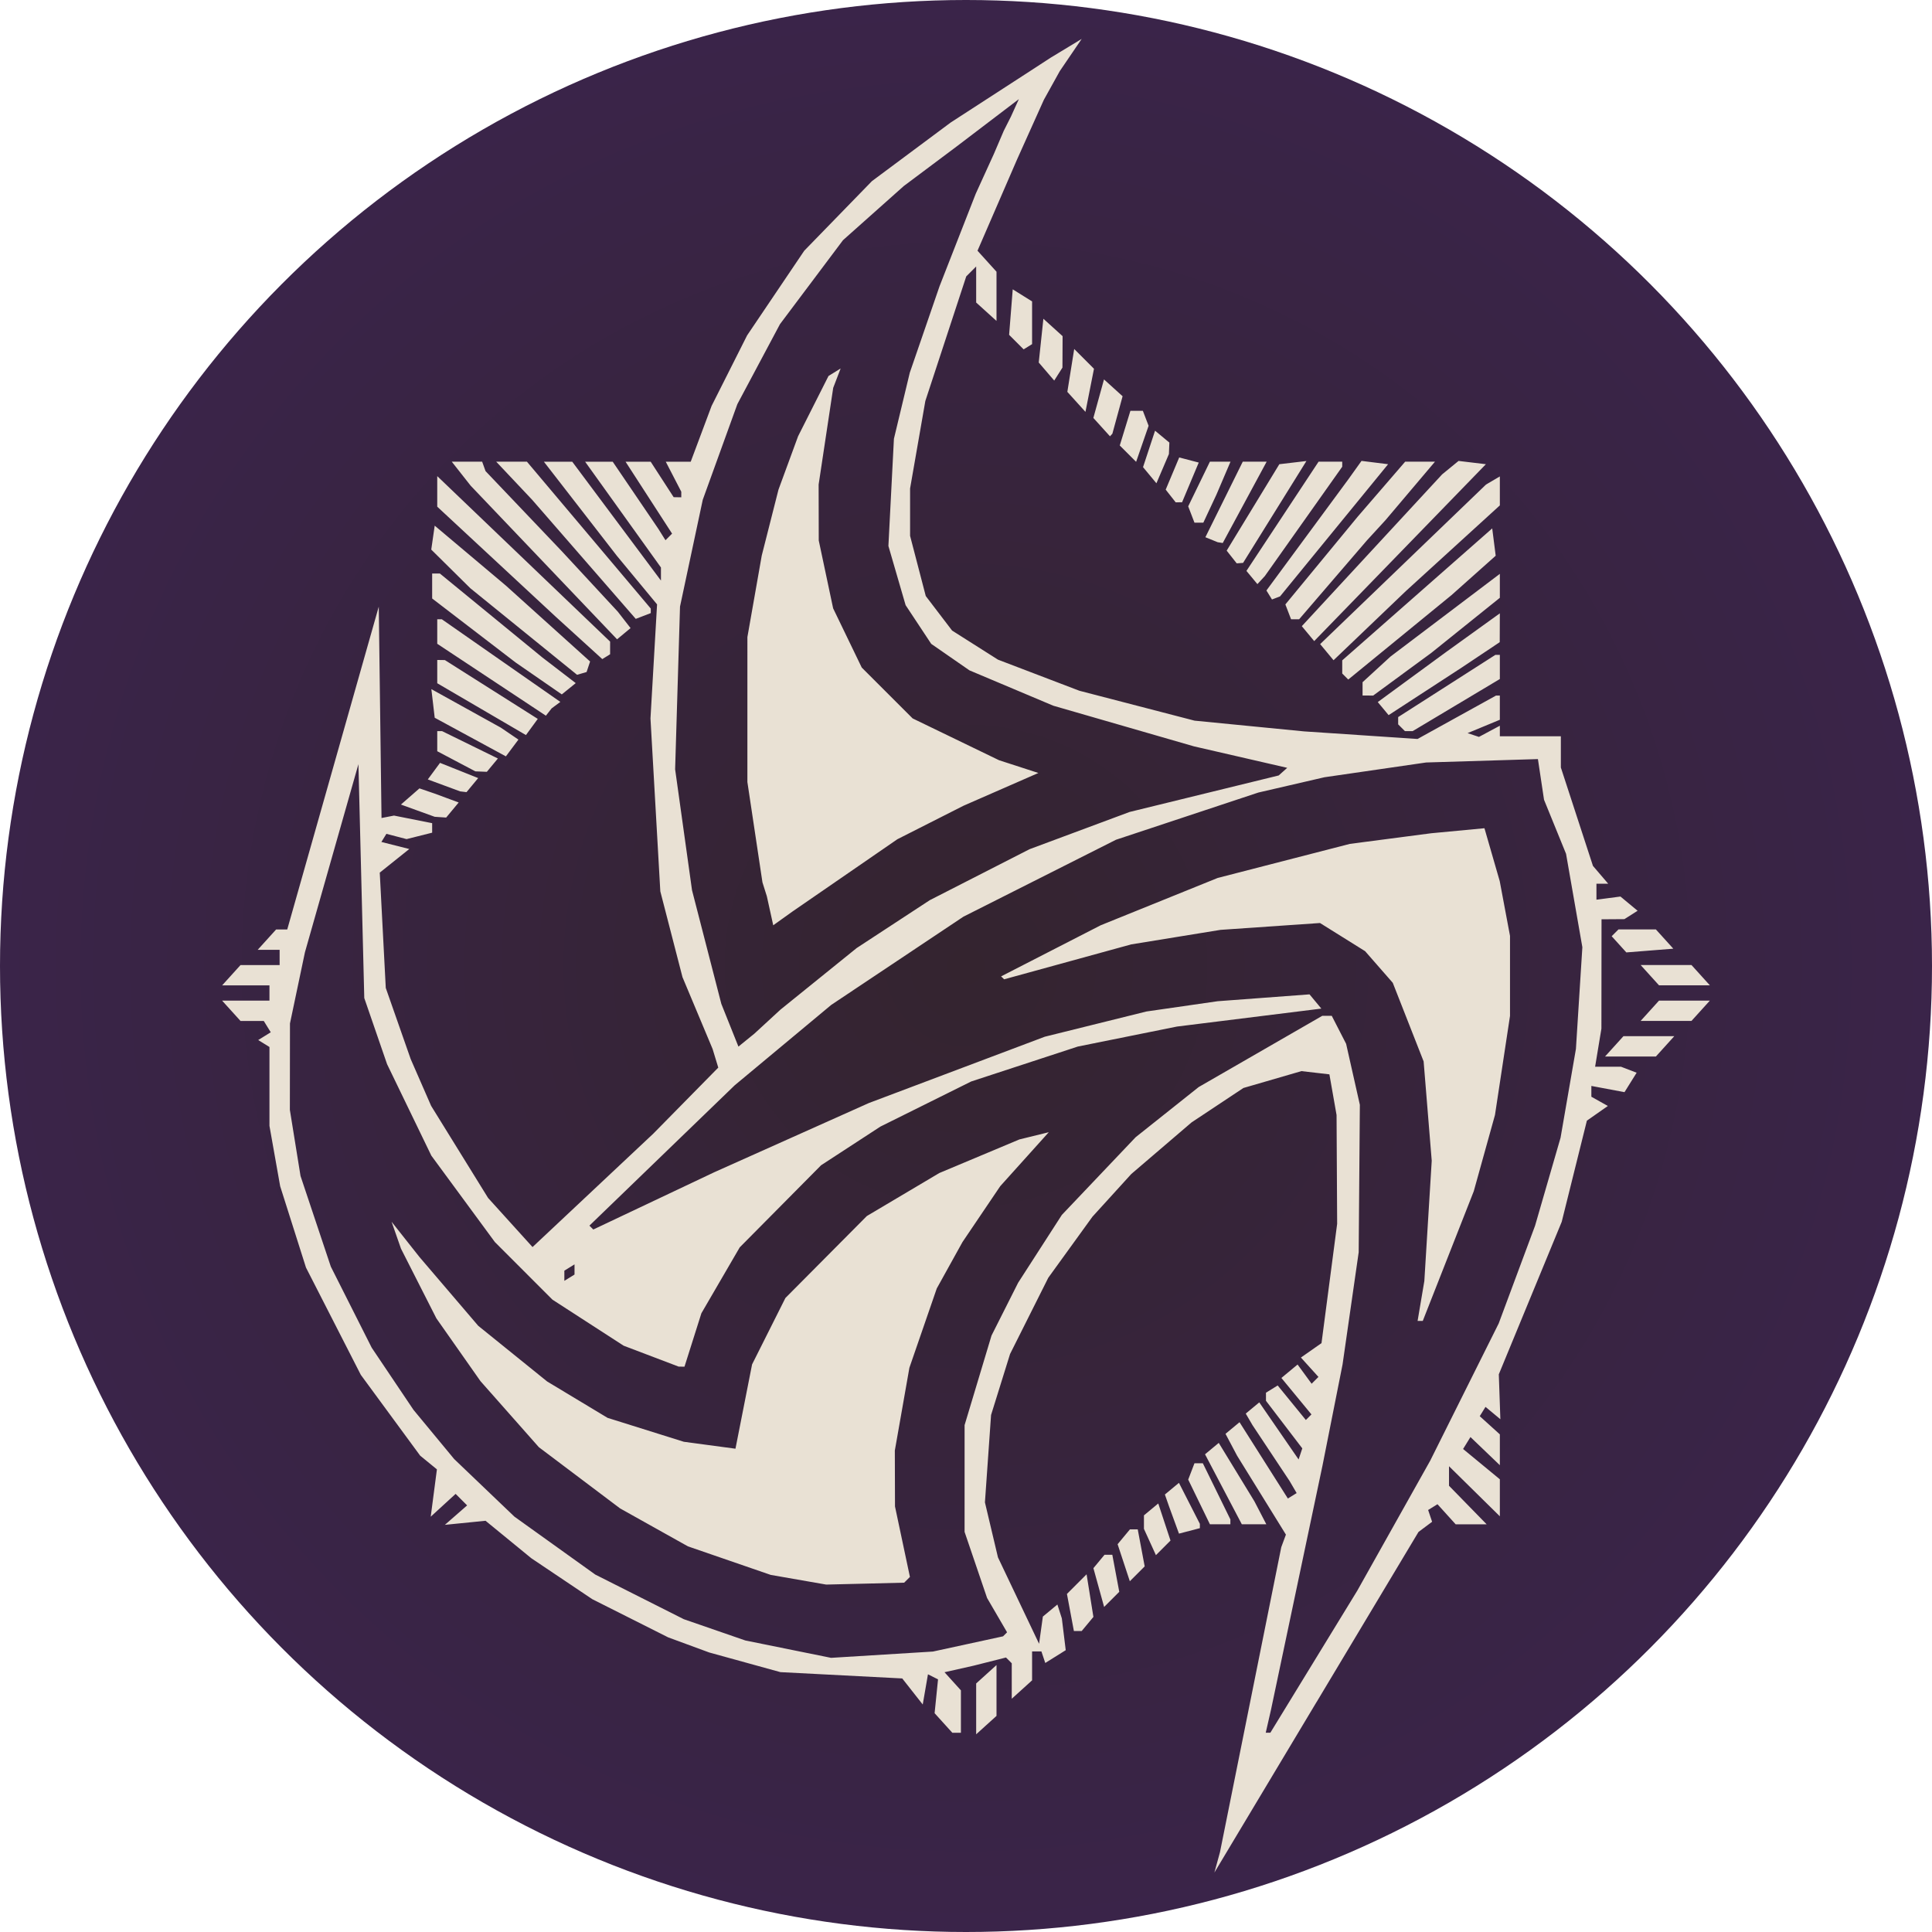 <svg viewBox="0 0 1024 1024" height="1024" width="1024" id="svg833" version="1.1" xmlns:xlink="http://www.w3.org/1999/xlink" xmlns="http://www.w3.org/2000/svg">
  <defs id="defs837">
    <linearGradient id="linearGradient862">
      <stop id="stop858" offset="0" style="stop-color:#34242f;stop-opacity:1"></stop>
      <stop id="stop860" offset="1" style="stop-color:#3a2449;stop-opacity:1"></stop>
    </linearGradient>
    <radialGradient gradientTransform="translate(-4.4144922e-5,-5.695625e-5)" r="512" fy="512" fx="512" cy="512" cx="512" gradientUnits="userSpaceOnUse" id="radialGradient928" xlink:href="#linearGradient862"></radialGradient>
  </defs>
  
  <g style="display:inline" id="layer1">
    <circle r="512" cy="512" cx="512" id="path856" style="opacity:1;fill:url(#radialGradient928);fill-opacity:1;fill-rule:evenodd;stroke:none;stroke-width:1.519;stroke-miterlimit:4;stroke-dasharray:none"></circle>
    <path id="path2769" d="m 697.744,902.21 -54.083,90.274 1.472,-5.389 1.473,-5.389 16.248,-80.842 16.248,-80.842 1.231,-3.321 1.231,-3.321 -12.948,-20.932 -12.948,-20.932 -3.061,-5.78 -3.062,-5.78 3.713,-3.082 3.713,-3.082 12.809,20.22 12.809,20.22 2.328,-1.439 2.328,-1.439 -1.86,-3.182 -1.861,-3.182 -9.84,-14.821 -9.84,-14.821 -1.787,-3.063 -1.787,-3.063 3.583,-2.973 3.583,-2.973 10.422,15.133 10.422,15.133 0.98,-2.941 0.98,-2.941 -9.626,-12.606 -9.625,-12.606 v -2.148 -2.148 l 3.102,-1.917 3.102,-1.917 7.469,9.152 7.469,9.152 1.48,-1.48 1.48,-1.48 -7.965,-9.663 -7.965,-9.663 4.289,-3.559 4.289,-3.559 3.723,5.091 3.723,5.091 1.808,-1.808 1.808,-1.808 -4.646,-5.133 -4.646,-5.133 5.458,-3.823 5.458,-3.823 4.145,-31.619 4.145,-31.619 -0.156,-28.83 -0.156,-28.83 -1.898,-10.779 -1.898,-10.779 -7.41,-0.856 -7.41,-0.856 -15.377,4.47 -15.378,4.47 -13.737,9.118 -13.737,9.118 -15.991,13.689 -15.991,13.689 -10.281,11.305 -10.281,11.305 -11.696,16.168 -11.696,16.168 -10.136,20.211 -10.136,20.211 -5.033,16.168 -5.033,16.168 -1.625,23.152 -1.625,23.152 3.451,14.574 3.451,14.574 10.899,22.905 10.899,22.905 1.002,-7.213 1.002,-7.213 3.85,-3.195 3.85,-3.195 1.179,3.672 1.179,3.672 1.033,8.431 1.033,8.431 -5.426,3.389 -5.426,3.389 -1.02,-3.062 -1.021,-3.062 h -2.47 -2.47 v 7.667 7.667 l -5.389,4.877 -5.389,4.877 v -9.4 -9.4 l -1.529,-1.529 -1.529,-1.529 -8.576,2.166 -8.576,2.166 -7.713,1.736 -7.713,1.736 4.344,4.801 4.345,4.801 v 11.24 11.24 h -2.277 -2.277 l -4.694,-5.186 -4.694,-5.186 0.908,-8.961 0.908,-8.961 -2.668,-1.347 -2.668,-1.347 -1.386,8.003 -1.386,8.003 -5.43,-6.904 -5.431,-6.904 -32.283,-1.672 -32.283,-1.672 -18.863,-5.206 -18.863,-5.206 -10.885,-4.006 -10.885,-4.007 -20.105,-10.117 -20.105,-10.117 -16.168,-10.858 -16.168,-10.858 -12.126,-9.927 -12.126,-9.927 -10.779,1.082 -10.779,1.082 5.899,-5.156 5.899,-5.156 -3.051,-3.051 -3.05,-3.051 -6.598,6.044 -6.597,6.044 1.641,-12.542 1.641,-12.542 -4.435,-3.626 -4.435,-3.626 -15.733,-21.423 -15.734,-21.423 -14.529,-28.43 -14.529,-28.43 -6.841,-21.558 -6.841,-21.558 -2.838,-15.99 -2.837,-15.99 v -20.904 -20.904 l -2.983,-1.843 -2.982,-1.843 3.328,-2.057 3.327,-2.057 -1.852,-2.996 -1.852,-2.996 h -6.16 -6.16 l -4.877,-5.389 -4.877,-5.389 h 12.544 12.544 v -4.042 -4.042 h -12.544 -12.544 l 4.877,-5.389 4.877,-5.389 h 10.361 10.361 v -4.042 -4.042 h -5.807 -5.807 l 4.877,-5.389 4.877,-5.389 2.951,-0.005 2.951,-0.005 24.253,-85.552 24.253,-85.552 0.729,56.021 0.729,56.021 3.313,-0.645 3.313,-0.645 10.105,2.009 10.105,2.009 v 2.521 2.521 l -6.78,1.702 -6.78,1.702 -5.343,-1.397 -5.344,-1.397 -1.331,2.154 -1.331,2.154 7.392,1.869 7.392,1.869 -7.823,6.259 -7.823,6.259 1.593,30.559 1.593,30.559 6.609,18.863 6.609,18.863 5.412,12.39 5.412,12.39 15.099,24.409 15.099,24.409 11.775,13.006 11.775,13.006 32.008,-30.061 32.008,-30.061 17.215,-17.498 17.215,-17.498 -1.506,-4.941 -1.507,-4.941 -7.978,-19.029 -7.978,-19.029 -5.876,-22.739 -5.876,-22.739 -2.608,-45.811 -2.608,-45.811 1.745,-30.236 1.746,-30.236 -10.659,-12.88 -10.659,-12.881 -19.331,-24.927 -19.331,-24.926 h 7.515 7.515 l 23.504,31.494 23.504,31.494 v -3.466 -3.466 l -20.089,-28.028 -20.089,-28.028 h 7.31 7.311 l 12.105,17.814 12.105,17.814 1.874,2.992 1.875,2.992 1.749,-1.75 1.75,-1.75 -12.328,-19.057 -12.328,-19.057 h 6.658 6.658 l 6.088,9.398 6.088,9.398 2.021,0.033 2.021,0.033 v -1.481 -1.481 l -4.111,-7.95 -4.111,-7.95 h 6.612 6.612 l 5.534,-14.791 5.534,-14.791 9.409,-18.685 9.409,-18.685 15.144,-22.44 15.144,-22.44 17.938,-18.445 17.938,-18.445 41.768,-31.083 42.331,-27.429 10.664,-6.931 16.406,-9.93 -11.607,17.064 -8.426,15.184 -14.165,31.511 -21.02,48.505 5.035,5.563 5.035,5.563 v 13.044 13.044 l -5.389,-4.877 -5.389,-4.877 v -9.553 -9.553 l -2.631,2.631 -2.631,2.631 -10.842,33.018 -10.842,33.018 -4.042,23.179 -4.042,23.179 v 12.555 12.555 l 4.156,15.956 4.156,15.956 6.976,9.146 6.976,9.146 12.164,7.714 12.164,7.714 21.578,8.24 21.578,8.24 30.514,7.923 30.514,7.923 29.032,2.845 29.032,2.845 30.058,2.01 30.058,2.01 20.799,-11.5 20.799,-11.5 h 1.016 1.016 v 6.41 6.41 l -8.548,3.541 -8.548,3.541 3.009,1.003 3.009,1.003 5.539,-2.964 5.539,-2.964 v 2.79 2.79 h 16.168 16.168 v 8.278 8.278 l 8.507,26.08 8.507,26.08 4.037,4.716 4.037,4.716 h -3.112 -3.112 v 4.235 4.235 l 6.362,-0.834 6.362,-0.834 4.544,3.771 4.544,3.771 -3.496,2.218 -3.496,2.218 -6.063,0.041 -6.063,0.041 -0.03,28.968 -0.03,28.968 -1.67,10.105 -1.67,10.105 h 6.869 6.869 l 4.136,1.587 4.136,1.587 -3.216,5.15 -3.216,5.15 -8.783,-1.648 -8.783,-1.648 v 2.861 2.861 l 4.371,2.446 4.37,2.446 -5.556,3.891 -5.556,3.892 -6.67,26.807 -6.67,26.807 -16.672,40.421 -16.673,40.421 0.413,11.897 0.413,11.897 -3.94,-3.27 -3.94,-3.27 -1.524,2.465 -1.524,2.465 5.326,4.82 5.326,4.82 v 8.171 8.171 l -7.789,-7.462 -7.789,-7.462 -1.956,3.164 -1.956,3.164 9.744,8.032 9.744,8.032 v 9.808 9.808 l -13.474,-13.271 -13.474,-13.271 v 5.175 5.175 l 9.979,10.219 9.978,10.219 h -8.213 -8.214 l -4.82,-5.326 -4.82,-5.326 -2.477,1.531 -2.477,1.531 1.052,3.121 1.053,3.121 -3.608,2.695 -3.607,2.695 -54.083,90.274 z m -25.643,16.168 h 1.214 l 23.046,-37.662 23.046,-37.662 19.311,-34.422 19.31,-34.422 18.157,-36.379 18.157,-36.379 9.635,-25.893 9.636,-25.893 6.759,-23.324 6.759,-23.324 4.073,-23.541 4.072,-23.541 1.704,-26.947 1.704,-26.947 -4.322,-24.748 -4.322,-24.748 -5.836,-14.326 -5.836,-14.326 -1.618,-10.779 -1.618,-10.779 -29.63,0.903 -29.63,0.903 -26.947,3.913 -26.947,3.913 -17.516,4.053 -17.516,4.053 -37.726,12.51 -37.726,12.51 -40.437,20.389 -40.437,20.389 -35.015,23.372 -35.016,23.372 -25.6,21.318 -25.6,21.318 -38.492,37.182 -38.492,37.182 1.027,1.027 1.026,1.027 32.077,-15.185 32.076,-15.185 40.945,-18.329 40.945,-18.329 46.634,-17.579 46.633,-17.579 26.947,-6.687 26.947,-6.687 18.863,-2.719 18.863,-2.719 24.346,-1.818 24.346,-1.818 3.13,3.772 3.13,3.772 -38.255,4.759 -38.255,4.759 -26.277,5.297 -26.277,5.297 -28.257,9.256 -28.257,9.256 -24.062,11.956 -24.062,11.956 -15.72,10.246 -15.72,10.246 -21.558,21.757 -21.558,21.757 -10.163,17.469 -10.163,17.469 -4.477,14.147 -4.477,14.147 -1.529,-10e-4 -1.529,-10e-4 -14.595,-5.547 -14.596,-5.547 -18.872,-12.208 -18.872,-12.208 -15.249,-15.254 -15.249,-15.254 -16.843,-22.905 -16.843,-22.905 -11.735,-24.253 -11.735,-24.253 -6.039,-17.516 -6.039,-17.516 -1.55,-61.979 -1.551,-61.979 -14.176,49.853 -14.175,49.853 -3.967,18.863 -3.967,18.863 -0.027,22.905 -0.027,22.905 2.825,17.516 2.825,17.516 8.031,24.024 8.031,24.024 10.833,21.484 10.833,21.484 11.072,16.47 11.072,16.47 10.787,13.041 10.787,13.041 15.956,15.254 15.956,15.254 21.425,15.351 21.425,15.351 23.472,11.832 23.472,11.832 16.296,5.635 16.296,5.635 22.728,4.605 22.728,4.605 26.996,-1.668 26.996,-1.668 18.579,-4.033 18.58,-4.033 1.067,-1.067 1.067,-1.067 -5.3,-9.098 -5.299,-9.098 -5.961,-17.516 -5.961,-17.516 V 783.642 755.347 l 7.134,-23.734 7.134,-23.734 7.052,-13.993 7.052,-13.993 11.591,-17.985 11.591,-17.985 19.551,-20.582 19.55,-20.582 16.714,-13.299 16.714,-13.299 32.738,-18.871 32.737,-18.871 h 2.527 2.527 l 3.804,7.411 3.804,7.411 3.64,16.168 3.64,16.168 -0.31,39.074 -0.31,39.074 -4.275,29.737 -4.276,29.737 -5.328,26.852 -5.328,26.852 -13.64,64.674 -13.64,64.674 -1.387,6.063 -1.387,6.063 h 1.214 z m -213.536,-79.018 -20.67,0.497 -14.694,-2.564 -14.694,-2.564 -21.943,-7.564 -21.944,-7.564 -17.967,-10.048 -17.967,-10.048 -21.533,-16.225 -21.533,-16.225 -15.484,-17.515 -15.485,-17.515 -11.68,-16.634 -11.68,-16.634 -9.372,-18.455 -9.372,-18.455 -2.5,-7.145 -2.5,-7.145 7.384,9.337 7.384,9.337 15.581,18.237 15.581,18.237 18.258,14.751 18.258,14.751 16.014,9.643 16.014,9.643 20.211,6.338 20.211,6.338 13.685,1.839 13.685,1.839 4.401,-22.337 4.401,-22.337 8.831,-17.6 8.831,-17.6 21.588,-21.727 21.588,-21.727 19.203,-11.393 19.203,-11.393 21.218,-8.903 21.218,-8.903 7.793,-1.915 7.793,-1.915 -12.86,14.295 -12.86,14.295 -10.015,14.821 -10.015,14.821 -6.81,12.288 -6.81,12.288 -7.254,21.016 -7.254,21.016 -3.861,21.938 -3.861,21.938 0.043,14.821 0.043,14.821 3.957,18.677 3.957,18.677 -1.523,1.523 -1.523,1.523 z M 752.731,700.105 h -1.372 l 1.786,-10.571 1.786,-10.571 1.959,-31.871 1.958,-31.871 -2.147,-26.327 -2.147,-26.327 -8.178,-20.831 -8.178,-20.831 -7.329,-8.381 -7.329,-8.381 -11.954,-7.465 -11.955,-7.465 -26.364,1.816 -26.364,1.816 -23.66,3.848 -23.66,3.848 -33.684,9.255 -33.684,9.255 -0.805,-0.777 -0.805,-0.777 26.405,-13.545 26.405,-13.545 30.989,-12.536 30.989,-12.536 35.032,-9.029 35.032,-9.029 21.558,-2.817 21.558,-2.817 14.11,-1.333 14.11,-1.333 4.047,14.016 4.047,14.016 2.727,14.515 2.727,14.515 v 21.208 21.208 l -3.984,26.256 -3.984,26.256 -5.623,20.211 -5.623,20.211 -13.51,34.358 -13.51,34.358 z m -450.919,-22.905 2.695,-1.665 v -2.695 -2.695 l -2.695,1.665 -2.695,1.665 v 2.695 2.695 z m 93.794,-125.914 4.23,-3.434 6.904,-6.357 6.904,-6.357 20.211,-16.332 20.211,-16.332 19.363,-12.678 19.363,-12.678 26.448,-13.513 26.448,-13.513 26.512,-9.865 26.512,-9.865 39.509,-9.673 39.509,-9.673 2.263,-2.023 2.263,-2.023 -24.729,-5.694 -24.729,-5.694 -37.271,-10.769 -37.271,-10.769 -22.21,-9.367 -22.209,-9.367 -10.135,-7.023 -10.135,-7.023 -6.786,-10.255 -6.786,-10.254 -4.561,-15.69 -4.561,-15.69 1.463,-28.405 1.462,-28.405 4.204,-17.516 4.204,-17.516 7.883,-22.905 7.883,-22.905 9.59,-24.512 9.59,-24.512 9.617,-21.104 5.264,-12.313 3.809,-7.548 4.169,-9.194 -33.047,25.144 -27.945,20.92 -16.102,14.342 -16.102,14.342 -16.705,22.258 -16.705,22.258 -11.296,21.2 -11.296,21.2 -9.171,25.349 -9.171,25.349 -6.026,28.295 -6.025,28.295 -1.296,43.116 -1.296,43.116 4.477,32.051 4.477,32.051 7.766,30.118 7.766,30.118 4.532,11.328 4.533,11.328 z m 19.279,-64.487 -5.054,3.621 -1.687,-7.663 -1.687,-7.663 -1.172,-3.719 -1.172,-3.719 -3.992,-26.579 -3.992,-26.579 0.003,-38.418 0.003,-38.418 3.803,-21.606 3.802,-21.606 4.435,-17.468 4.435,-17.468 5.198,-14.155 5.198,-14.155 8.059,-15.965 8.059,-15.965 3.213,-1.986 3.213,-1.986 -1.968,5.128 -1.968,5.128 -3.864,25.63 -3.863,25.63 0.032,14.821 0.032,14.821 3.811,17.984 3.811,17.984 7.585,15.7 7.585,15.7 13.483,13.474 13.483,13.474 22.905,11.082 22.905,11.082 10.418,3.378 10.417,3.378 -19.849,8.684 -19.849,8.684 -17.516,8.872 -17.516,8.873 -27.841,19.184 -27.841,19.184 -5.054,3.621 z m 107.895,427.537 -5.389,4.877 v -13.474 -13.474 l 5.389,-4.877 5.389,-4.877 v 13.474 13.474 z m 48.475,-49.853 h -2.065 l -1.845,-9.833 -1.845,-9.833 5.207,-5.207 5.208,-5.207 1.807,11.299 1.807,11.299 -3.105,3.741 -3.105,3.741 z m 17.964,-16.779 -4.012,4.012 -2.838,-10.28 -2.838,-10.28 2.944,-3.547 2.944,-3.547 h 2.065 2.065 l 1.841,9.815 1.841,9.815 z m 13.55,-13.55 -3.936,3.936 -3.239,-9.813 -3.239,-9.813 3.268,-3.938 3.268,-3.938 h 2.065 2.065 l 1.841,9.815 1.841,9.815 z m 13.757,-13.758 -3.865,3.865 -3.173,-6.963 -3.173,-6.963 v -3.585 -3.585 l 3.793,-3.148 3.793,-3.148 3.245,9.831 3.245,9.831 z m 13.895,-8.989 -5.537,1.448 -2.627,-7.197 -2.627,-7.197 -1.107,-3.171 -1.107,-3.171 3.725,-3.092 3.725,-3.092 5.546,10.871 5.546,10.871 v 1.14 1.14 z m 16.281,-3.514 h -5.425 l -5.752,-11.84 -5.752,-11.84 1.661,-4.328 1.661,-4.328 h 2.218 2.218 l 7.298,14.881 7.298,14.881 v 1.288 1.288 z m 17.98,0 h -6.498 l -9.747,-18.548 -9.747,-18.548 3.636,-3.017 3.636,-3.017 9.463,15.503 9.463,15.503 3.146,6.063 3.146,6.063 z m 199.494,-247.916 h -13.474 l 4.877,-5.389 4.877,-5.389 h 13.474 13.474 l -4.877,5.389 -4.877,5.389 z m 18.863,-18.863 h -13.474 l 4.877,-5.389 4.877,-5.389 h 13.474 13.474 l -4.877,5.389 -4.877,5.389 z m 9.755,-18.863 h -13.474 l -4.877,-5.389 -4.877,-5.389 h 13.474 13.474 l 4.877,5.389 4.877,5.389 z m -18.353,-18.441 -12.45,0.99 -3.885,-4.293 -3.885,-4.293 1.803,-1.802 1.802,-1.802 h 9.912 9.912 l 4.62,5.105 4.62,5.105 z m -641.001,-70.69 -3.039,-0.205 -8.953,-3.243 -8.953,-3.243 4.911,-4.285 4.911,-4.285 4.042,1.383 4.042,1.383 6.356,2.352 6.356,2.353 -3.317,3.997 -3.318,3.997 -3.038,-0.205 z m 12.126,-13.474 -1.691,-0.205 -8.564,-3.163 -8.565,-3.163 3.235,-4.392 3.235,-4.392 10.113,4.034 10.113,4.034 -3.093,3.727 -3.093,3.727 -1.691,-0.205 z m 9.432,-10.693 -3.039,-0.119 -10.105,-5.335 -10.105,-5.335 v -5.325 -5.325 h 1.288 1.288 l 14.784,7.251 14.784,7.251 -2.928,3.528 -2.928,3.528 z m 16.452,-12.51 -3.323,4.444 -18.863,-10.236 -18.863,-10.236 -0.887,-7.58 -0.887,-7.58 18.402,10.202 18.402,10.202 4.67,3.17 4.67,3.17 z m 10.443,-11.13 -3.136,4.288 -23.504,-13.735 -23.504,-13.735 v -6.171 -6.171 l 2.021,0.03 2.021,0.03 24.619,15.588 24.619,15.588 z m 464.794,2.202 h -2.04 l -1.796,-1.796 -1.797,-1.796 v -1.933 -1.933 l 25.758,-16.481 25.758,-16.481 h 1.189 1.189 v 6.398 6.398 l -23.111,13.812 -23.111,13.812 z m -455.83,-10.123 -1.523,1.941 -28.793,-19.057 -28.793,-19.057 v -6.494 -6.494 h 1.222 1.222 l 31.399,21.897 31.399,21.897 -2.305,1.713 -2.305,1.713 z m 464.509,-10.967 -19.372,12.609 -2.874,-3.463 -2.874,-3.463 18.203,-13.332 18.203,-13.332 14.147,-10.183 14.147,-10.183 -0.032,7.64 -0.032,7.64 -10.072,6.73 -10.072,6.73 -19.372,12.609 z m -453.905,-1.369 -3.692,2.991 -12.236,-8.456 -12.237,-8.456 -22.121,-16.963 -22.122,-16.963 v -6.616 -6.616 h 2.046 2.046 l 27.139,22.232 27.139,22.232 8.865,6.812 8.865,6.812 z m 423.539,3.595 h -2.81 v -3.538 -3.538 l 7.411,-6.804 7.411,-6.804 28.968,-21.91 28.968,-21.91 v 6.349 6.349 l -18.189,14.617 -18.189,14.617 -15.38,11.287 -15.38,11.287 z m 16.976,-30.864 -27.372,22.38 -1.597,-1.597 -1.597,-1.597 v -3.486 -3.486 l 39.747,-34.97 39.747,-34.97 0.923,7.242 0.923,7.242 -11.702,10.431 -11.702,10.431 z m -433.597,19.134 -2.526,0.733 -28.295,-22.947 -28.295,-22.947 -10.344,-10.234 -10.345,-10.234 0.913,-6.343 0.913,-6.343 18.863,15.883 18.863,15.883 22.319,20.118 22.319,20.118 -0.93,2.789 -0.93,2.789 z m 12.919,-8.867 -2.07,1.279 -12.339,-11.226 -12.339,-11.226 -31.401,-29.164 -31.401,-29.164 v -8.101 -8.101 l 45.811,43.855 45.811,43.855 v 3.356 3.356 z m 404.652,-16.429 -19.145,18.313 -3.549,-4.276 -3.549,-4.276 43.955,-42.283 43.955,-42.283 3.665,-2.155 3.665,-2.155 v 7.679 7.679 l -24.926,22.723 -24.926,22.723 z m -395.313,4.247 -3.576,2.968 -38.813,-40.721 -38.813,-40.721 -4.998,-6.353 -4.997,-6.353 h 8.055 8.055 l 0.898,2.502 0.898,2.502 20.211,21.23 20.211,21.23 14.833,16.015 14.833,16.015 3.39,4.358 3.389,4.358 z m 411.414,-42.958 -45.501,46.875 -3.281,-3.953 -3.28,-3.953 37.184,-40.227 37.185,-40.227 4.353,-3.563 4.353,-3.563 7.245,0.868 7.245,0.868 z m -401.105,33.571 -3.98,1.527 -27.456,-31.555 -27.456,-31.555 -9.532,-10.105 -9.532,-10.105 h 8.145 8.145 l 32.823,38.933 32.823,38.933 v 1.199 1.199 z m 345.482,1.744 h -2.135 l -1.51,-3.936 -1.511,-3.936 19.149,-23.234 19.149,-23.234 12.603,-14.598 12.603,-14.598 h 7.897 7.898 l -13.112,15.495 -13.112,15.495 -4.943,5.389 -4.943,5.389 -17.949,20.884 -17.949,20.884 z m -10.114,-11.31 -2.136,0.816 -1.473,-2.384 -1.473,-2.384 21.68,-29.421 21.68,-29.421 3.523,-4.921 3.523,-4.921 7.044,0.879 7.043,0.879 -28.637,35.032 -28.637,35.032 z m -7.889,-9.46 -1.976,2.135 -2.905,-3.501 -2.905,-3.501 19.12,-28.95 19.12,-28.95 h 6.266 6.266 v 1.343 1.343 l -20.505,28.973 -20.505,28.973 z m -11.253,-8.998 -1.691,0.126 -2.658,-3.368 -2.658,-3.368 13.956,-22.905 13.955,-22.905 7.178,-0.847 7.178,-0.847 -16.785,26.995 -16.785,26.995 -1.691,0.126 z m -10.435,-10.868 -1.347,-0.21 -3.254,-1.321 -3.254,-1.321 9.908,-20.024 9.908,-20.024 h 6.329 6.329 l -11.636,21.555 -11.636,21.555 z m -11.296,-10.564 h -2.347 l -1.661,-4.328 -1.661,-4.328 5.752,-11.84 5.752,-11.84 h 5.461 5.461 l -3.743,8.758 -3.743,8.758 -3.462,7.411 -3.462,7.411 z m -10.605,-10.806 -1.691,0.028 -2.649,-3.368 -2.649,-3.368 3.581,-8.528 3.581,-8.528 5.175,1.353 5.175,1.353 -4.415,10.516 -4.415,10.516 -1.691,0.028 z m -8.598,-17.823 -3.309,7.749 -3.549,-4.277 -3.549,-4.277 3.188,-9.659 3.188,-9.659 3.793,3.148 3.793,3.148 -0.121,3.038 -0.121,3.038 -3.309,7.749 z m -10.762,-13.173 -3.307,9.552 -4.334,-4.334 -4.334,-4.334 2.818,-9.183 2.818,-9.183 h 3.302 3.302 l 1.521,3.965 1.521,3.965 z m -16.524,-4.665 -0.633,0.69 -4.406,-4.868 -4.406,-4.868 2.82,-10.212 2.82,-10.212 4.93,4.461 4.93,4.461 -2.711,9.928 -2.711,9.928 z m -11.379,-23.687 -2.259,11.422 -4.799,-5.303 -4.799,-5.303 1.817,-11.361 1.817,-11.361 5.241,5.241 5.241,5.241 z m -16.633,-8.602 -2.178,3.432 -4.103,-4.779 -4.103,-4.779 1.23,-11.601 1.23,-11.601 5.092,4.608 5.092,4.608 -0.04,8.34 -0.04,8.34 -2.178,3.432 z m -16.147,-14.492 -2.24,1.384 -3.849,-3.849 -3.849,-3.849 0.959,-12.058 0.959,-12.058 5.129,3.203 5.129,3.203 v 11.319 11.319 z" style="fill:#e9e1d4;fill-opacity:1;stroke-width:2.695"></path>
  </g>
  <g style="display:inline" id="g841">
    <path id="path1653" d="" style="opacity:1;fill:#e7ba59;fill-opacity:1;fill-rule:evenodd;stroke:none;stroke-width:0.393;stroke-miterlimit:4;stroke-dasharray:none"></path>
    <path id="path1819" d="" style="opacity:1;fill:#e7ba59;fill-opacity:1;fill-rule:evenodd;stroke:none;stroke-width:0.786;stroke-miterlimit:4;stroke-dasharray:none"></path>
    <path id="path1877" d="" style="opacity:1;fill:#e7ba59;fill-opacity:1;fill-rule:evenodd;stroke:none;stroke-width:0.555;stroke-miterlimit:4;stroke-dasharray:none"></path>
    <path id="path2063" d="" style="opacity:1;fill:#e7ba59;fill-opacity:1;fill-rule:evenodd;stroke:none;stroke-width:0.555;stroke-miterlimit:4;stroke-dasharray:none"></path>
    <path id="path2089" d="" style="opacity:1;fill:#e7ba59;fill-opacity:1;fill-rule:evenodd;stroke:none;stroke-width:0.278;stroke-miterlimit:4;stroke-dasharray:none"></path>
    <path id="path2282" d="M 1.203,230.506 1.027,0.557 203.193,0.757 C 407.524,0.96 462.513,1.672 441.721,3.847 435.985,4.447 417.888,7.944 401.508,11.618 311.491,31.808 228.729,75.062 163.88,135.809 86.263,208.515 35.019,297.684 11.879,400.302 8.227,416.497 4.371,436.656 3.309,445.101 1.648,458.311 1.354,428.337 1.203,230.506 Z" style="opacity:1;fill:#000000;fill-opacity:0;fill-rule:evenodd;stroke:none;stroke-width:2.222;stroke-miterlimit:4;stroke-dasharray:none"></path>
    <path id="path2284" d="M 1.203,230.506 1.027,0.557 203.193,0.757 C 407.524,0.96 462.513,1.672 441.721,3.847 435.985,4.447 417.888,7.944 401.508,11.618 311.491,31.808 228.729,75.062 163.88,135.809 86.263,208.515 35.019,297.684 11.879,400.302 8.227,416.497 4.371,436.656 3.309,445.101 1.648,458.311 1.354,428.337 1.203,230.506 Z" style="opacity:1;fill:#000000;fill-opacity:0;fill-rule:evenodd;stroke:none;stroke-width:2.222;stroke-miterlimit:4;stroke-dasharray:none"></path>
    <path id="path2286" d="M 1.203,230.506 1.027,0.557 203.193,0.757 C 407.524,0.96 462.513,1.672 441.721,3.847 435.985,4.447 417.888,7.944 401.508,11.618 311.491,31.808 228.729,75.062 163.88,135.809 86.263,208.515 35.019,297.684 11.879,400.302 8.227,416.497 4.371,436.656 3.309,445.101 1.648,458.311 1.354,428.337 1.203,230.506 Z" style="opacity:1;fill:#000000;fill-opacity:0;fill-rule:evenodd;stroke:none;stroke-width:2.222;stroke-miterlimit:4;stroke-dasharray:none"></path>
    <path id="path2288" d="M 1021.089,453.521 C 1019.611,429.341 1007.84,377.651 996.027,343.462 957.186,231.054 880.316,136.286 776.462,72.776 731.859,45.5 679.953,24.847 623.974,12.102 606.682,8.165 587.928,4.452 582.298,3.851 561.742,1.655 615.792,0.953 820.29,0.76 L 1023.186,0.569 V 235.27 c 0,129.086 -0.247,234.702 -0.546,234.702 -0.299,-1e-5 -0.996,-7.403 -1.549,-16.451 z" style="opacity:1;fill:#000000;fill-opacity:0;fill-rule:evenodd;stroke:none;stroke-width:2.222;stroke-miterlimit:4;stroke-dasharray:none"></path>
    <path id="path2290" d="m 580.824,1020.449 c 8.043,-1.07 27.784,-4.919 43.87,-8.555 173.577,-39.229 313.044,-163.833 371.325,-331.752 10.187,-29.351 21.764,-77.229 24.876,-102.877 1.661,-13.69 1.953,16.141 2.104,214.782 l 0.175,230.68 -228.487,-0.167 c -196.979,-0.144 -226.47,-0.435 -213.864,-2.112 z" style="opacity:1;fill:#000000;fill-opacity:0;fill-rule:evenodd;stroke:none;stroke-width:2.222;stroke-miterlimit:4;stroke-dasharray:none"></path>
    <path id="path2292" d="M 1.197,792.767 C 1.35,596.922 1.658,565.095 3.272,578.172 4.315,586.617 8.191,607.012 11.887,623.494 43.016,762.329 127.917,879.578 250.342,952.802 c 29.397,17.583 58.205,30.934 92.857,43.033 28.463,9.939 74.036,21.136 100.168,24.612 12.607,1.677 -16.885,1.967 -213.864,2.107 l -228.487,0.162 z" style="opacity:1;fill:#000000;fill-opacity:0;fill-rule:evenodd;stroke:none;stroke-width:2.222;stroke-miterlimit:4;stroke-dasharray:none"></path>
    <path id="path2294" d="m 449.118,837.156 c -3.956,-4.645 -4.368,-5.959 -3.485,-11.117 2.28,-13.31 2.617,-16.817 1.615,-16.817 -2.073,-3e-5 -6.073,8.575 -6.073,13.021 -7e-5,5.872 -2.546,5.652 -7.802,-0.675 l -4.146,-4.991 2.44,-7.345 c 2.456,-7.394 3.177,-7.699 8.149,-3.455 3.032,2.588 5.407,-0.003 25.309,-27.602 l 15.534,-21.541 10e-4,-20.135 c 0.002,-22.097 -4.611,-51.574 -8.07,-51.574 -0.995,-10e-6 -4.029,0.918 -6.741,2.04 l -4.931,2.04 -22.869,-14.784 -22.869,-14.784 -5.285,-11.75 c -2.907,-6.463 -5.283,-13.431 -5.28,-15.485 0.007,-5.315 -8.037,-12.524 -16.267,-14.576 -10.558,-2.633 -17.113,-10.584 -24.691,-29.946 -3.866,-9.877 -9.041,-19.841 -13.408,-25.816 l -7.113,-9.73 -12.03,0.697 c -6.616,0.383 -17.233,1.619 -23.593,2.747 -8.694,1.541 -13.091,1.665 -17.72,0.499 -5.896,-1.485 -6.267,-1.917 -8.782,-10.222 -1.979,-6.538 -3.197,-8.513 -4.946,-8.025 -1.276,0.356 -5.282,1.072 -8.901,1.592 -10.239,1.47 -10.582,1.671 -17.403,10.219 l -6.431,8.059 -31.943,-3.5e-4 -31.943,-3.6e-4 -8.957,18.644 -8.957,18.644 -2.026,21.566 -2.026,21.566 7.396,16.454 c 6.542,14.555 8.691,17.763 18.617,27.787 6.171,6.233 12.02,11.333 12.996,11.333 3.816,5e-5 3.281,-3.247 -2.391,-14.528 l -5.897,-11.729 2.9e-4,-26.093 2.9e-4,-26.093 7.693,-11.052 c 6.399,-9.193 13.738,-16.377 26.979,-26.41 0.974,-0.738 8.107,-1.884 15.853,-2.548 12.415,-1.064 15.782,-0.795 28.435,2.269 8.363,2.025 21.275,6.747 30.941,11.316 14.714,6.955 18.496,9.587 33.455,23.282 15.695,14.369 17.454,16.544 25.335,31.327 7.285,13.665 8.882,18.135 11.419,31.976 2.583,14.091 2.826,19.499 1.957,43.509 -0.546,15.08 -0.495,27.418 0.114,27.418 0.609,10e-6 2.18,-0.971 3.492,-2.159 2.145,-1.941 3.334,-1.202 11.793,7.333 8.166,8.24 9.168,9.827 7.591,12.029 -0.999,1.396 -2.186,3.525 -2.637,4.731 -0.452,1.206 -2.084,4.99 -3.628,8.408 -2.716,6.014 -3.025,6.215 -9.585,6.215 -5.52,-6e-5 -6.475,-0.366 -5.142,-1.972 1.248,-1.504 0.944,-2.598 -1.283,-4.614 -2.859,-2.588 -2.919,-2.547 -2.92,1.971 l -5e-5,4.614 -8.08,-9e-5 -8.08,-9e-5 2.434,-4.753 c 1.339,-2.614 5.304,-9.829 8.812,-16.035 3.508,-6.205 6.377,-12.018 6.377,-12.917 5e-5,-4.232 -4.091,0.847 -13.062,16.216 l -9.781,16.757 -7.588,0.442 c -7.064,0.411 -9.777,-1.11 -6.067,-3.403 1.572,-0.972 5.276,-6.591 12.265,-18.608 3.273,-5.629 3.599,-6.946 1.715,-6.946 -1.32,-1e-5 -6.53,6.317 -12.061,14.623 l -9.736,14.623 -7.175,-8e-5 c -5.33,-6e-5 -6.902,-0.47 -6.115,-1.828 0.583,-1.005 7.202,-10.821 14.71,-21.813 7.508,-10.992 13.65,-20.369 13.65,-20.838 0,-0.469 -0.823,-0.833 -1.828,-0.808 -1.005,0.025 -9.066,10.193 -17.914,22.595 l -16.086,22.55 -7.677,0.07 c -4.222,0.039 -7.66,-0.423 -7.638,-1.027 0.021,-0.603 11.579,-15.903 25.684,-33.999 14.105,-18.096 26.342,-34.218 27.193,-35.826 3.621,-6.84 -12.45,10.842 -34.693,38.169 -13.159,16.168 -25.44,30.32 -27.29,31.45 -2.202,1.345 -5.726,1.798 -10.206,1.313 l -6.843,-0.741 21.933,-24.859 c 12.063,-13.673 28.249,-32.427 35.969,-41.676 7.72,-9.249 14.474,-17.332 15.009,-17.961 2.202,-2.592 5.842,1.173 9.536,9.866 3.27,7.694 9.76,15.407 12.964,15.407 0.377,10e-6 1.493,-3.606 2.479,-8.013 1.563,-6.983 1.368,-10.603 -1.512,-28.15 -3.092,-18.838 -3.844,-21.149 -11.669,-35.853 -7.983,-15.002 -9.111,-16.357 -24.797,-29.799 -19.352,-16.583 -34.821,-25.39 -53.571,-30.498 -28.59,-7.789 -44.026,-4.26 -59.38,13.577 -8.041,9.34 -8.276,9.867 -10.099,22.582 -2.984,20.814 -0.539,38.006 7.764,54.592 l 6.53,13.044 -3.664,5.484 c -3.44,5.149 -4.122,5.484 -11.169,5.484 l -7.505,-8e-5 -14.9,-14.989 C 163.493,676.921 161.333,673.978 155.357,661.057 l -6.642,-14.361 2.4e-4,-21.407 c 2.1e-4,-18.787 0.481,-23.114 3.926,-35.358 3.241,-11.517 5.77,-16.723 14.498,-29.839 l 10.572,-15.888 18.039,-11.53 c 25.631,-16.383 40.518,-21.802 76.634,-27.9 10.802,-1.824 19.639,-3.785 19.639,-4.358 1e-5,-0.573 -3.455,-3.136 -7.677,-5.696 -7.933,-4.808 -10.204,-7.409 -32.767,-37.526 -13.065,-17.439 -13.586,-18.445 -20.842,-40.215 l -7.442,-22.329 4.1e-4,-36.972 c 3.3e-4,-30.068 0.569,-40.717 3.046,-57.029 2.931,-19.296 3.452,-20.899 13.749,-42.254 5.887,-12.209 11.452,-25.699 12.367,-29.977 1.28,-5.987 3.136,-9.296 8.053,-14.36 3.935,-4.053 8.029,-10.513 10.656,-16.817 3.732,-8.954 5.464,-11.152 13.831,-17.548 6.505,-4.972 11.709,-10.649 16.268,-17.742 5.853,-9.108 8.057,-11.185 17.376,-16.372 5.87,-3.268 15.601,-9.907 21.624,-14.755 6.024,-4.847 12.933,-9.243 15.354,-9.768 2.421,-0.525 16.426,-4.167 31.121,-8.092 25.13,-6.713 28.144,-7.193 50.702,-8.082 l 23.984,-0.946 4.485,3.774 c 3.196,2.689 6.906,4.039 12.908,4.697 10.52,1.153 13.805,2.5 21.515,8.818 3.576,2.93 10.359,6.337 16.222,8.148 8.022,2.478 11.171,4.356 15.443,9.209 2.951,3.353 8.574,7.599 12.494,9.435 5.976,2.799 8.149,5.036 13.458,13.853 3.482,5.783 10.824,14.792 16.315,20.02 9.953,9.475 10.012,9.577 18.145,31.745 l 8.159,22.24 -2.6e-4,22.78 c -2.1e-4,19.131 -0.607,25.524 -3.79,39.909 -4.389,19.838 -8.28,27.675 -22.822,45.967 -12.54,15.773 -30.303,28.665 -55.308,40.14 l -17.225,7.905 -8.19,-4.017 c -7.769,-3.81 -8.19,-4.298 -8.19,-9.485 4e-5,-4.161 2.097,-8.797 8.774,-19.395 l 8.774,-13.927 3.1e-4,-27.554 3e-4,-27.554 -8.548,-10.142 c -8.148,-9.667 -9.277,-10.437 -24.101,-16.434 l -15.553,-6.292 -9.376,2.813 c -10.879,3.264 -30.16,17.606 -30.16,22.434 -1e-5,1.556 -2.632,7.625 -5.849,13.486 -5.683,10.355 -5.849,11.058 -5.85,24.761 -1.4e-4,13.061 0.438,15.202 5.921,28.966 5.429,13.628 7.008,16.021 19.01,28.809 8.051,8.579 13.089,15.15 13.089,17.074 -4e-5,3.786 22.45,19.7 27.948,19.812 8.567,0.174 22.631,9.925 49.735,34.48 27.201,24.644 27.245,24.694 36.923,41.886 8.307,14.756 9.69,18.241 9.69,24.421 -5e-5,4.571 1.873,12.383 5.118,21.348 3.983,11.005 5.118,16.37 5.118,24.201 -6e-5,5.534 0.441,10.062 0.98,10.062 0.539,10e-6 5.31,-4.149 10.602,-9.219 13.214,-12.66 57.751,-40.212 86.514,-53.519 30.374,-14.053 35.736,-18.734 46.161,-40.303 l 7.799,-16.136 0.013,-15.285 c 0.013,-14.954 -0.08,-15.381 -4.303,-19.741 l -4.317,-4.457 -20.214,1.283 -20.214,1.283 -13.078,8.952 c -10.108,6.919 -14.085,10.669 -17.511,16.513 -3.17,5.406 -6.194,8.417 -10.611,10.565 l -6.178,3.004 -7.013,-4.36 -7.013,-4.36 1.84,-24.659 c 1.759,-23.572 2.129,-25.422 8.409,-41.971 6.375,-16.802 6.925,-17.671 18.663,-29.489 13.358,-13.449 27.888,-23.771 33.464,-23.771 1.99,2e-5 10.984,-2.961 19.988,-6.58 l 16.371,-6.58 25.625,2.8e-4 25.625,2.8e-4 21.551,10.818 c 20.075,10.078 22.352,11.654 33.256,23.032 10.707,11.171 12.667,14.211 22.963,35.611 11.207,23.292 11.271,23.493 14.235,44.69 l 2.978,21.293 -5.99,27.673 c -4.221,19.498 -7.392,30.487 -10.738,37.199 -2.611,5.24 -5.95,12.817 -7.42,16.838 -1.53,4.188 -7.06,12.621 -12.944,19.741 -16.068,19.442 -58.073,62.879 -60.807,62.879 -1.355,-10e-6 -7.349,4.166 -13.321,9.258 -5.971,5.092 -16.682,12.802 -23.802,17.134 l -12.944,7.876 5.633,2.372 c 3.098,1.305 11.884,3.887 19.525,5.738 7.641,1.851 23.105,6.25 34.364,9.775 11.26,3.525 33.962,9.022 50.45,12.216 35.553,6.887 47.883,6.873 72.237,-0.079 13.099,-3.739 15.19,-4.837 21.981,-11.544 8.401,-8.297 12.859,-9.3 21.986,-4.947 4.931,2.352 5.168,2.811 5.168,10.023 -7e-5,5.883 -1.441,10.641 -6.501,21.469 -7.729,16.538 -11.801,20.536 -37.511,36.817 -17.626,11.162 -17.972,11.303 -40.623,16.553 l -22.846,5.295 -55.568,-1.737 c -30.562,-0.956 -69.387,-1.725 -86.277,-1.709 -36.906,0.034 -52.392,2.883 -67.052,12.334 -8.563,5.521 -9.155,7.484 -2.536,8.402 2.654,0.368 4.099,2.061 5.833,6.834 2.199,6.052 2.172,6.442 -0.592,8.463 -5.081,3.716 -8.617,1.982 -10.071,-4.937 -0.718,-3.418 -1.832,-6.215 -2.474,-6.215 -2.733,-3e-5 -2.886,3.511 -0.45,10.287 l 2.603,7.238 -4.164,4.347 c -2.29,2.391 -4.671,4.033 -5.291,3.65 -0.62,-0.383 -2.237,-4.038 -3.593,-8.122 -1.734,-5.221 -2.926,-6.966 -4.013,-5.879 -1.088,1.088 -0.747,4.19 1.148,10.449 l 2.695,8.902 -4.488,4.488 c -5.383,5.383 -7.723,4.438 -7.723,-3.118 4e-5,-3.852 -0.752,-5.895 -2.403,-6.529 -3.67,-1.408 -3.798,-0.439 -1.243,9.422 l 2.367,9.137 -4.766,4.917 c -2.621,2.704 -5.295,4.917 -5.941,4.917 -0.647,-10e-6 -1.175,-2.938 -1.175,-6.529 5e-5,-5.032 -0.67,-6.888 -2.925,-8.094 -3.505,-1.876 -3.588,-1.2 -1.347,10.921 1.563,8.454 1.536,8.575 -2.9,13.011 -4.375,4.375 -4.528,4.412 -6.649,1.606 -1.481,-1.959 -2.186,-6.526 -2.218,-14.365 l -0.046,-11.493 10.141,-16.291 c 9.743,-15.653 10.847,-16.835 28.15,-30.172 25.569,-19.708 33.449,-23.42 61.879,-29.15 l 23.397,-4.715 54.837,3.503 c 54.291,3.469 55.164,3.479 87.739,1.01 19.051,-1.444 36.597,-3.546 41.678,-4.992 6.193,-1.763 14.586,-6.471 28.515,-15.996 18.91,-12.93 20,-13.954 25.94,-24.355 4.599,-8.053 6.204,-12.462 6.215,-17.072 0.02,-8.699 -3.011,-8.178 -13.838,2.377 -9.727,9.483 -13.705,10.958 -47.565,17.64 -14.845,2.929 -15.578,2.944 -22.112,0.454 -6.26,-2.386 -9.437,-2.449 -43.138,-0.851 -36.187,1.716 -36.579,1.703 -73.67,-2.536 -37.082,-4.237 -37.5,-4.252 -75.309,-2.596 l -38.02,1.665 -8.554,7.319 c -7.589,6.494 -10.64,7.953 -27.053,12.934 -14.391,4.368 -20.943,5.616 -29.506,5.622 l -11.006,0.007 -35.903,36.192 c -44.254,44.611 -48.619,50.831 -51.141,72.883 -2.031,17.759 -3.418,19.577 -9.492,12.446 z m -72.335,-65.858 c 1.936,-3.617 1.906,-4.483 -0.153,-4.483 -1.701,-2e-5 -5.514,4.233 -5.598,6.215 -0.097,2.295 4.306,0.97 5.751,-1.732 z m 4.438,-7.408 c 0,-0.804 -0.987,-1.462 -2.193,-1.462 -1.206,-2e-5 -2.193,0.658 -2.193,1.462 -10e-6,0.804 0.987,1.462 2.193,1.462 1.206,10e-6 2.193,-0.658 2.193,-1.462 z m -29.246,-12.31 c 0,-0.336 0.399,-1.652 0.888,-2.925 1.303,-3.396 -2.746,-2.894 -4.935,0.612 -1.599,2.56 -1.46,2.925 1.111,2.925 1.615,2e-5 2.937,-0.275 2.937,-0.612 z m 8.512,-14.178 c 2.671,-4.084 4.545,-7.737 4.164,-8.118 -1.423,-1.423 -6.709,3.183 -9.641,8.4 -3.531,6.282 -3.686,7.204 -1.207,7.169 1.005,-0.015 4.013,-3.368 6.684,-7.451 z m -15.824,-4.221 c 1.202,-2.246 1.112,-2.925 -0.387,-2.925 -2.149,-3e-5 -5.462,2.838 -5.462,4.679 -2e-5,2.375 4.335,1.075 5.849,-1.755 z m 183.27,-18.73 c 5.768,-4.673 12.79,-9.379 15.605,-10.458 2.815,-1.079 14.331,-8.573 25.591,-16.654 15.461,-11.096 23.002,-15.522 30.804,-18.081 5.682,-1.863 18.442,-7.654 28.354,-12.869 l 18.023,-9.481 25.766,2.9e-4 25.766,2.9e-4 35.813,-24.863 c 22.192,-15.407 39.011,-28.213 44.221,-33.672 l 8.408,-8.809 2e-4,-17.428 c 1.8e-4,-16.633 0.222,-17.915 4.869,-28.112 3.782,-8.3 6.002,-11.294 9.946,-13.418 3.573,-1.924 6.429,-5.39 9.639,-11.697 l 4.562,-8.963 -2.047,-13.161 c -1.126,-7.238 -2.061,-21.753 -2.078,-32.254 l -0.031,-19.093 -10.112,-4.892 c -9.456,-4.574 -10.788,-5.851 -20.527,-19.658 -7.806,-11.068 -14.092,-17.88 -25.095,-27.196 -13.669,-11.574 -15.604,-12.706 -28.095,-16.436 -12.66,-3.781 -55.121,-11.349 -63.675,-11.349 -2.87,-3e-5 -6.155,2.28 -12.118,8.408 -7.55,7.76 -8.693,9.882 -14.822,27.531 -5.808,16.724 -6.773,21.263 -7.692,36.192 -1.024,16.633 -0.974,17.07 1.98,17.07 2.182,2e-5 4.799,-2.883 9.338,-10.286 5.917,-9.649 7.225,-10.815 21.122,-18.826 l 14.814,-8.54 18.088,-1.611 c 17.082,-1.522 18.645,-1.432 28.107,1.615 9.771,3.146 10.124,3.434 14.257,11.623 3.677,7.284 4.238,10.03 4.238,20.716 -1.3e-4,11.691 -0.367,13.105 -7.179,27.693 -4.844,10.373 -10.778,19.895 -18.244,29.272 l -11.065,13.899 -21.604,8.337 c -11.882,4.585 -22.649,9.518 -23.926,10.961 -1.277,1.443 -9.69,6.319 -18.695,10.836 -9.609,4.819 -22.243,12.8 -30.581,19.316 -21.052,16.454 -49.812,45.003 -61.124,60.673 -5.436,7.53 -11.798,15.995 -14.138,18.81 -2.468,2.969 -7.571,14.021 -12.153,26.322 l -7.898,21.203 -0.027,17.913 c -0.018,11.854 0.507,17.913 1.55,17.913 0.868,10e-6 6.296,-3.823 12.064,-8.496 z m -23.877,-46.204 c 8e-5,-7.293 13.368,-33.682 24.904,-49.161 l 11.47,-15.391 -1.548,-11.662 c -1.044,-7.863 -3.395,-15.773 -7.219,-24.285 -5.142,-11.444 -5.671,-13.775 -5.671,-24.965 l 1.4e-4,-12.342 -13.526,-12.073 c -14.365,-12.822 -37.399,-25.989 -51.779,-29.599 -4.221,-1.06 -12.436,-5.483 -20.347,-10.956 -7.297,-5.048 -19.557,-11.888 -27.245,-15.199 -11.795,-5.08 -14.695,-7.018 -18.567,-12.41 -2.524,-3.514 -7.941,-10.058 -12.039,-14.542 l -7.45,-8.152 1.043,-9.737 c 0.574,-5.355 1.338,-10.506 1.699,-11.447 0.361,-0.941 -2.301,-5.268 -5.915,-9.616 -6.296,-7.573 -6.477,-8.051 -4.305,-11.375 1.931,-2.956 2.026,-5.093 0.636,-14.435 l -1.631,-10.965 12.447,-13.56 12.447,-13.56 1.7e-4,-14.815 c 1.5e-4,-14.02 0.275,-15.36 5.118,-24.978 2.815,-5.59 5.12,-11.66 5.123,-13.49 0.003,-2.35 3.697,-6.547 12.578,-14.294 10.865,-9.477 14.257,-11.535 24.961,-15.146 l 12.388,-4.178 9.033,3.228 c 21.089,7.535 29.299,12.526 39.67,24.113 8.907,9.952 10.182,12.174 12.833,22.355 2.754,10.575 2.827,12.626 1.14,31.777 l -1.804,20.472 -8.608,15.482 c -4.735,8.515 -8.608,15.918 -8.608,16.451 -8e-5,7.662 57.09,-25.227 65.239,-37.584 2.193,-3.326 7.497,-10.4 11.786,-15.719 7.1,-8.806 8.198,-11.2 12.259,-26.728 l 4.46,-17.056 -3.368,-4.265 c -2.079,-2.634 -4.788,-4.296 -7.079,-4.346 -5.137,-0.112 -12.662,-9.508 -21.15,-26.408 -3.781,-7.529 -10.263,-17.592 -14.404,-22.36 -8.367,-9.637 -14.348,-12.885 -43.707,-23.737 -13.001,-4.805 -20.768,-8.84 -31.998,-16.62 -13.33,-9.235 -16.225,-10.596 -28.62,-13.461 -13.337,-3.082 -14.832,-3.13 -45.504,-1.451 -26.108,1.429 -78.195,6.971 -90.214,9.599 -1.613,0.353 -7.042,3.695 -12.064,7.427 -7.062,5.248 -9.132,7.636 -9.132,10.535 -3e-5,2.37 -3.766,8.759 -10.236,17.368 -7.438,9.895 -10.236,14.833 -10.236,18.06 -3e-5,2.611 -4.576,13.578 -11.102,26.608 -10.376,20.716 -11.292,23.322 -14.01,39.83 -1.969,11.957 -3.148,27.821 -3.65,49.103 l -0.742,31.44 5.278,19.741 c 7.101,26.561 11.711,37.368 19.359,45.382 3.48,3.647 6.327,7.474 6.327,8.504 -6e-5,5 17.411,23.823 31.439,33.988 8.043,5.828 18.957,14.433 24.254,19.123 8.905,7.884 10.162,8.527 16.684,8.527 4.533,5e-5 16.242,2.93 32.776,8.203 24.419,7.787 26.18,8.603 34.722,16.086 4.949,4.336 10.221,7.883 11.715,7.883 1.569,10e-6 12.998,10.342 27.066,24.494 23.334,23.472 24.669,25.135 31.991,39.848 4.203,8.445 9.794,22.662 12.425,31.594 2.631,8.932 6.506,19.639 8.611,23.793 3.39,6.689 4.158,7.377 6.712,6.009 1.608,-0.86 2.885,-3.056 2.885,-4.96 z" style="opacity:1;fill:#000000;fill-opacity:0;fill-rule:evenodd;stroke:none;stroke-width:2.222;stroke-miterlimit:4;stroke-dasharray:none"></path>
  </g>
</svg>
